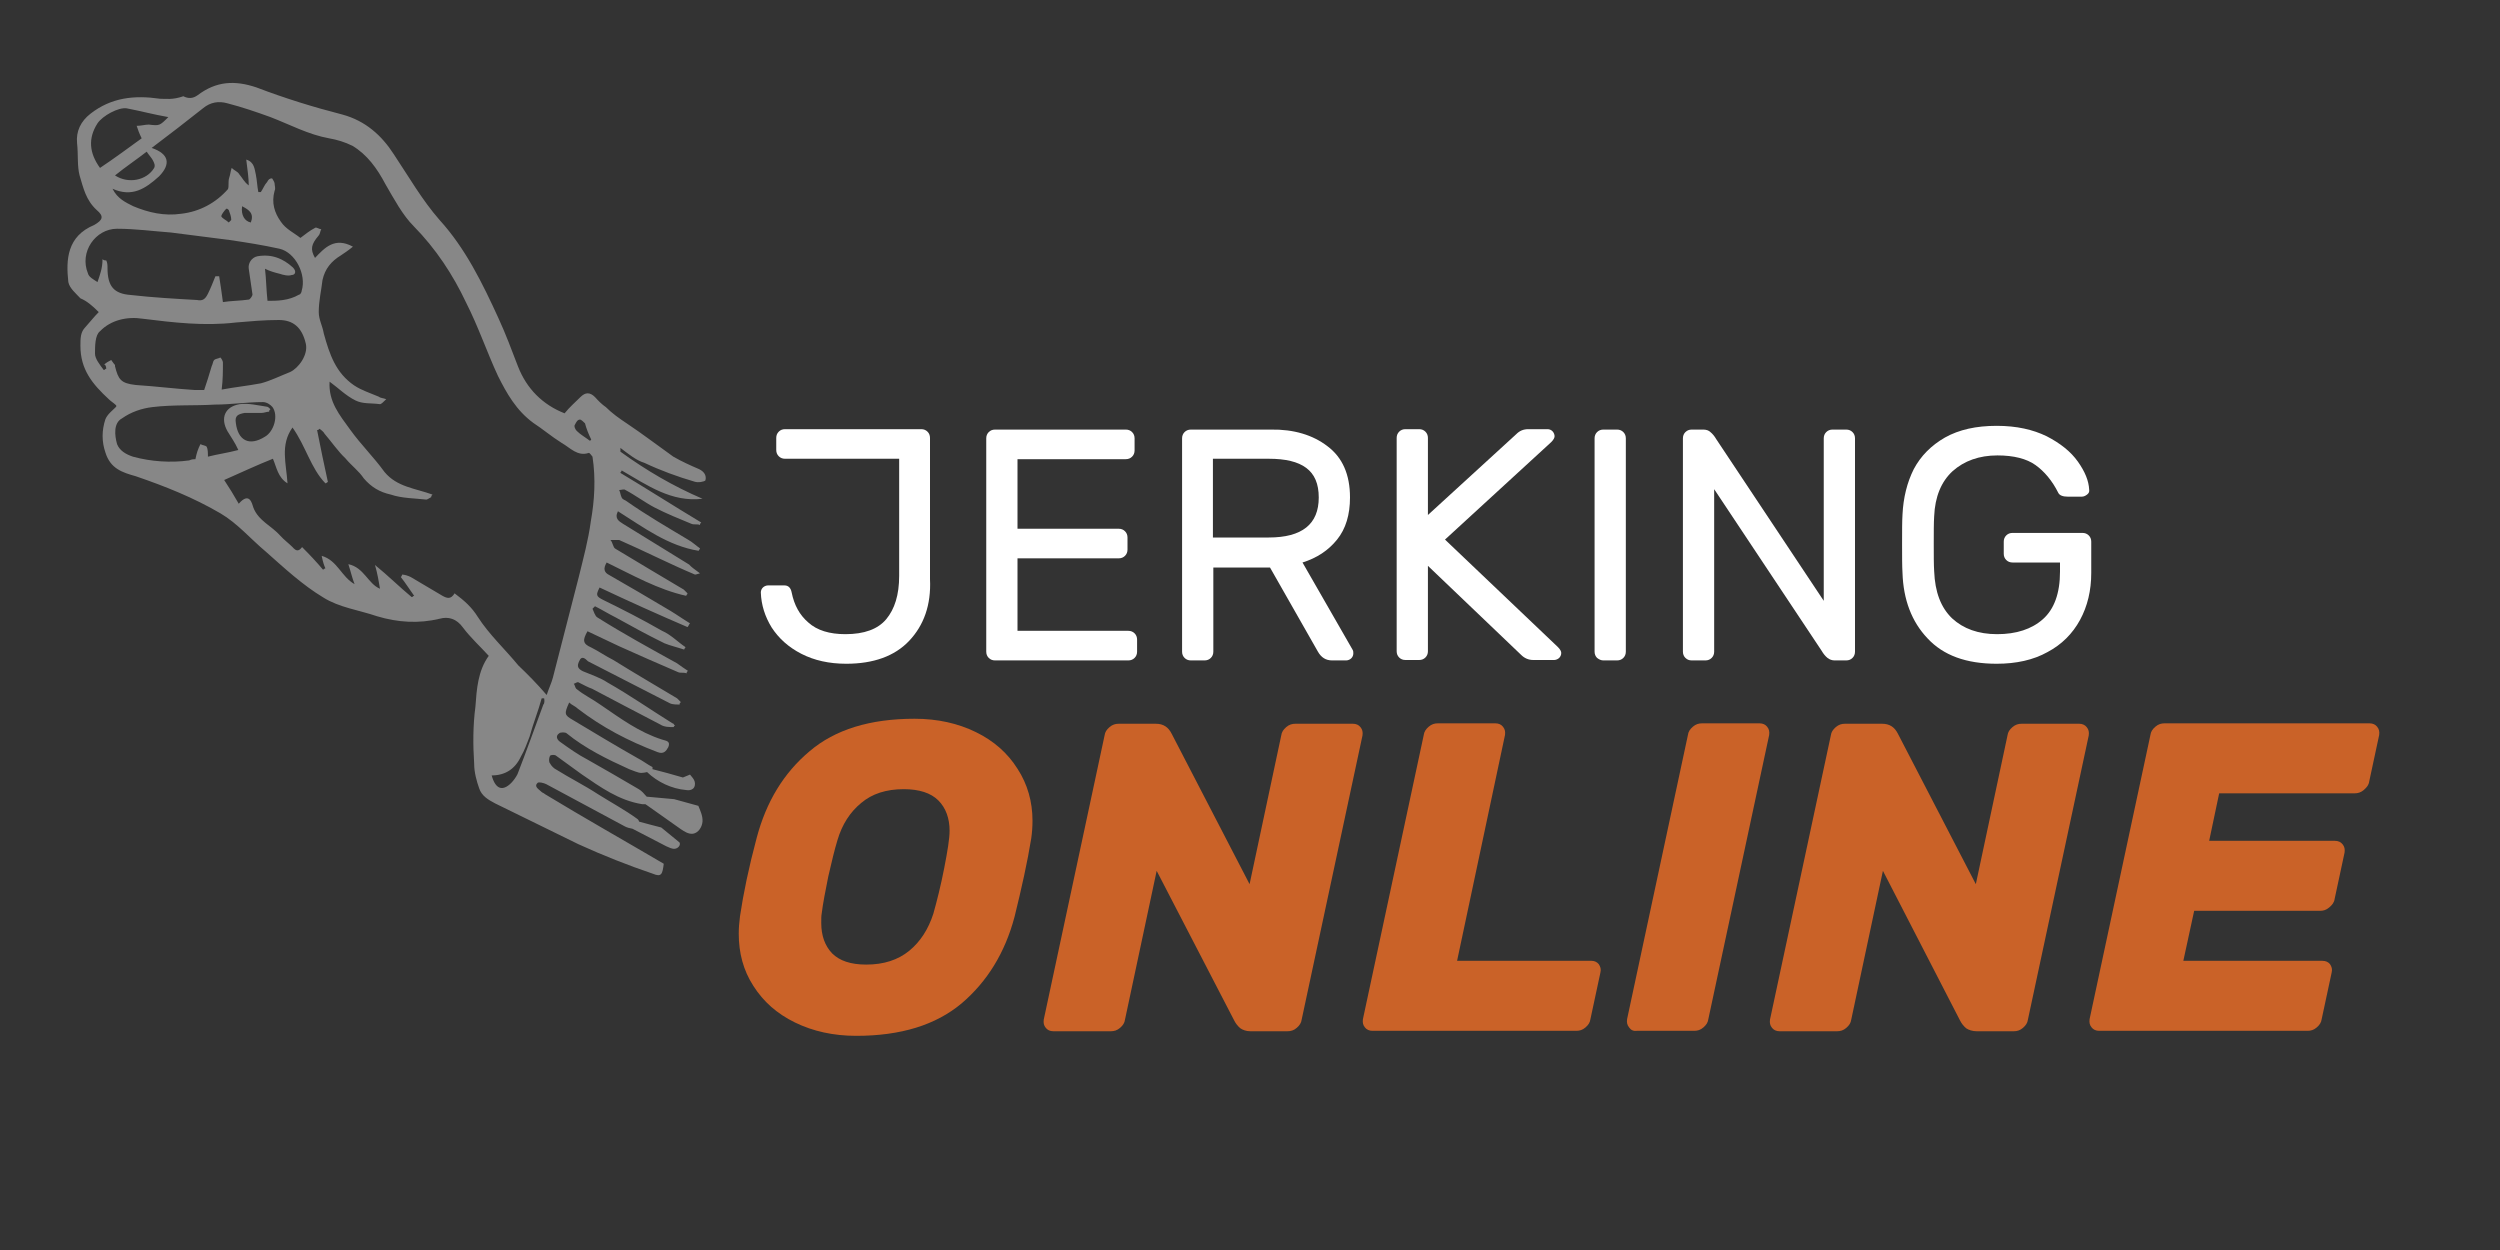 <?xml version="1.0" encoding="UTF-8" standalone="no"?>
<!DOCTYPE svg PUBLIC "-//W3C//DTD SVG 1.1//EN" "http://www.w3.org/Graphics/SVG/1.1/DTD/svg11.dtd">
<svg width="100%" height="100%" viewBox="0 0 600 300" version="1.1" xmlns="http://www.w3.org/2000/svg" xmlns:xlink="http://www.w3.org/1999/xlink" xml:space="preserve" xmlns:serif="http://www.serif.com/" style="fill-rule:evenodd;clip-rule:evenodd;stroke-linejoin:round;stroke-miterlimit:2;">
    <rect x="0" y="0" width="600" height="300" fill="#333333" stroke="none"/>
    <g transform="matrix(1,0,0,1,9.5,9)">
        <path d="M145.2,102.1C149,103.9 153.1,105.4 157.2,106.6C158.1,106.9 159.5,106.6 159.8,106.3C160.1,105.1 159.5,104.2 158.3,103.6C156.2,102.7 154.2,101.8 152.1,100.6C148.3,97.9 144.8,95.2 140.9,92.6C139.1,91.4 137.4,90.2 135.9,88.7C135,88.1 134.1,87.2 133.3,86.3C132.1,85.1 131,85.1 129.8,86.3C128.6,87.5 127.2,88.7 126,90.2C120.7,88.1 116.9,84.3 114.8,78.9C113.3,75 111.9,71.2 110.1,67.3C106.3,59 102.2,50.6 96,43.8C91.8,39 88.6,33.4 85,28C82.1,23.5 78.2,20 72.7,18.5C65.7,16.7 58.9,14.6 52.1,12C46.8,10.2 42.4,10.5 38,13.8C36.8,14.7 35.7,14.7 34.5,14.1C31.9,15 30.4,14.7 28.9,14.7C22.7,13.8 17.2,14.4 12.2,18.3C9.9,20.1 8.7,22.5 9,25.4C9.3,28.1 9,30.8 9.6,33.1C10.5,36.1 11.1,39 13.7,41.4C15.5,42.9 15.2,43.8 13.1,45C6.6,47.7 6.3,53.3 6.9,58.7C7.2,60.2 8.7,61.4 9.8,62.6C11.3,63.2 12.7,64.4 14.2,65.9C13,67.1 12.1,68.3 11,69.5C9.8,70.7 9.8,72.2 9.8,74C9.8,79.7 12.7,83.2 16.6,86.8C17.2,87.4 17.8,87.7 18.4,88.3L18.4,88.6C17.5,89.5 16.3,90.4 15.8,91.6C14.9,94.3 14.9,97 15.8,99.6C17,103.5 19.9,104.4 23.1,105.3C30.1,107.7 36.9,110.4 43.4,114.2C47.5,116.6 50.7,120.4 54.3,123.4C58.7,127.3 63.1,131.4 68.1,134.4C71.9,136.8 76.6,137.4 81,138.9C86,140.4 91,140.7 96,139.5C98.1,138.9 100.1,139.5 101.6,141.6C103.4,144 105.7,146.1 107.8,148.4C105.2,152 104.9,156.4 104.6,160.6C104,165.1 104,169.8 104.3,174.3C104.3,176.4 104.9,178.5 105.5,180.2C106.1,182 107.6,182.9 109.3,183.8C116.1,187.1 122.5,190.3 129.3,193.6C135.2,196.3 141.3,198.7 147.2,200.7C149.3,201.6 149.5,200.7 149.8,198.3C140.1,192.6 130.7,187.3 121.3,181.6C121,181.3 120.7,181.3 120.4,181C119.8,180.4 118.6,179.8 119.5,178.9C119.8,178.6 121,178.9 121.6,179.2C127.8,182.5 134.2,186 140.4,189.3C140.9,189.6 141.7,189.8 142.3,189.9C145,191.3 147.7,192.7 150.4,194.1C151.1,194.4 151.8,194.8 152.5,194.7C153.2,194.6 153.9,193.9 153.6,193.2L149.2,189.6C147.4,189.1 145.6,188.7 143.9,188.2C143.8,187.9 143.7,187.7 143.4,187.5C140.5,185.4 137.2,183.6 134,181.6C130.8,179.5 127.2,177.7 124,175.7C123.4,175.4 122.8,174.8 122.5,174.2C122.2,173.9 122.2,173 122.5,172.4C122.8,172.1 123.7,172.1 124,172.4C126.1,173.9 128.1,175.4 130.2,176.9C134.6,179.9 139,183.1 144.6,184L145.4,184C145.7,184.2 146.1,184.5 146.4,184.7C148.9,186.5 151.4,188.2 153.9,190C154.8,190.6 155.7,191.2 156.8,191.1C158.1,190.9 159,189.5 159.1,188.2C159.2,186.9 158.6,185.6 158.1,184.4L152.3,182.8C150.1,182.6 147.9,182.4 145.7,182.2C145.1,181.5 144.5,180.8 143.8,180.4C139.7,178 135.6,175.6 131.5,173.3C129.2,172.1 127.1,170.6 125,169.1C124.1,168.5 123.8,167.6 124.7,167C125,166.7 126.2,166.7 126.5,167C130.9,170.6 136.2,173.2 141.5,175.6C142.4,175.9 143.6,176.5 144.4,176.5C144.9,176.5 145.3,176.4 145.8,176.3C148.3,178.7 151.7,180.3 155.1,180.6C155.7,180.7 156.3,180.7 156.8,180.3C157.3,179.9 157.4,179.1 157.2,178.5C157,177.9 156.5,177.4 156.1,176.9L154.4,177.6C152,176.9 149.5,176.2 147.1,175.6L147.1,175.1C145.9,174.5 144.8,173.6 143.6,173C138.3,170 133,166.8 128,163.8C125.9,162.6 125.9,162.3 127.1,159.6C127.7,160.2 128.6,160.5 129.2,161.1C135.1,165.6 141.2,168.8 148.3,171.5C149.8,172.1 150.4,171.2 150.9,170.3C151.5,168.8 150.3,168.8 149.4,168.5C143.8,166.7 139.4,163.4 134.7,160.2C132.6,158.7 130.6,157.8 128.8,156.3C128.5,156 128.5,155.4 128.2,155.1C128.5,155.1 129.1,154.5 129.4,154.8C130.6,155.4 131.7,156 132.6,156.3C138.2,159.3 143.5,162 149,164.9C149.9,165.5 151.1,165.5 152.2,165.5C152.2,165.5 152.2,165.2 152.5,165.2C152.2,164.9 152.2,164.6 151.9,164.6C146.6,161.3 141.6,157.8 136.3,154.8C134.5,153.6 132.5,153 130.4,152.1C129.2,151.5 128.9,150.9 129.5,149.7C130.1,148.2 131,149.1 131.6,149.7C138.1,153 144.8,156.5 151.3,159.8C151.9,160.1 153.1,160.1 153.6,160.1C153.6,159.8 153.6,159.8 153.9,159.5C153.6,159.2 153.3,158.9 153,158.6C148,155.6 143,152.7 137.7,149.4C135.9,148.5 134.2,147.3 132.4,146.4C130.3,145.5 130.3,144.6 131.5,142.5C134.1,143.7 136.5,144.9 139.1,146.1C143.8,148.2 148.5,150.3 153.2,152.3C153.8,152.6 154.4,152.3 155.3,152.6C155.3,152.3 155.3,152.3 155.6,152C154.7,151.4 153.8,150.8 153,150.2C146.5,146.6 140.1,143.1 133.9,139.2C133.3,138.9 133,137.7 132.7,137.1C133,136.8 133,136.8 133.3,136.5C135.1,137.4 136.5,138.3 138.3,139.2C142.1,141.3 145.9,143.4 150,145.4C151.5,146 152.9,146.3 154.7,146.9C154.7,146.6 155,146.6 155,146.3C153.2,145.1 151.5,143.3 149.4,142.4C144.7,139.7 140,137.3 135.3,135C133.5,134.1 133.5,133.8 134.4,132C141.4,135.3 148.5,138.5 155.5,141.5C155.8,141.2 155.8,140.9 156.1,140.6C154.6,139.7 152.9,138.5 151.4,137.6C146.4,134.6 141.4,131.7 136.7,129C135.5,128.4 135.2,127.5 136.1,126C142.3,129 148.4,132.5 155.2,134C155.2,133.7 155.5,133.7 155.5,133.4C155.2,133.1 154.9,132.8 154.6,132.5C149,129.2 143.7,126 138.2,122.7C137.6,122.4 137.6,121.2 137,120.6L139.1,120.6C145.3,123.3 151.1,126.3 157.3,128.9C157.3,128.9 157.6,128.9 158.5,128.6C157.3,127.7 156.4,127.1 155.9,126.5C150.6,123.2 145.3,120 140,116.7C139.1,116.1 137.9,115.5 138.8,113.7C145,117.6 150.8,122 158.2,123.2C158.2,122.9 158.5,122.9 158.5,122.6C157.6,122 156.7,121.1 155.6,120.5C150.6,117.5 145.6,114.6 140.9,111.3C140.6,111 140,111 139.7,110.4C139.4,109.8 139.4,109.2 139.1,108.6C139.7,108.6 140.3,108.3 140.6,108.6C142.9,109.8 145.3,111.6 147.6,112.8C150.5,114.3 153.5,115.5 156.4,116.7C157,117 157.9,116.7 158.5,117C158.5,116.7 158.5,116.7 158.8,116.4C152.3,112.5 145.9,108.4 139.4,104.5C139.4,104.2 139.7,104.2 139.7,103.9C145.9,107.5 151.7,111.6 159.1,110.7C152.1,107.7 145.6,103.9 139.4,99.4L139.4,98.5C141.4,100 143.2,101.5 145.2,102.1ZM128.5,92.9C128.8,92.3 129.1,91.7 129.7,91.7C130,91.7 130.6,92.3 130.9,92.6C131.2,93.8 131.8,95.3 132.4,96.5L132.1,96.8C130.9,95.9 129.8,95.3 128.9,94.4C128.5,94 128.2,93.2 128.5,92.9ZM14.5,31.3C11.9,27.7 11.6,24.2 13.9,20.6C15.1,18.8 18.9,16.7 20.9,17C24.1,17.6 27.4,18.5 30.9,19.1C28.8,21.2 28.8,21.2 26.2,20.9C25.3,20.9 24.4,21.2 23.3,21.2C23.6,22.1 23.9,23 24.5,24.2C21.3,26.5 18.1,28.9 14.5,31.3ZM27.2,29.5C27.5,30.1 27.8,30.7 27.5,31.3C25.7,34.3 21.3,35.2 18.1,33.1C20.7,31 23.4,29.2 25.7,27.4C26.3,28.3 26.9,28.9 27.2,29.5ZM13.9,58.7C13,58.1 11.8,57.5 11.6,56.6C9.5,51.5 13.4,45.9 18.6,45.9C23,45.9 27.4,46.5 31.5,46.8C36.2,47.4 40.9,48 45.6,48.6C49.7,49.2 53.5,49.8 57.6,50.7C61.4,51.6 64.1,56.9 62.9,60.8C62.9,61.1 62.6,61.7 62.3,61.7C59.7,63.2 57,63.2 54.7,63.2C54.4,60.5 54.4,58.1 54.1,55.5C55.3,56.1 56.4,56.4 57.6,56.7C58.5,57 59.7,57.3 60.5,57C61.4,57 61.7,56.1 60.8,55.2C58.5,53.1 55.8,51.9 52.3,52.5C50.8,52.8 50,54.3 50.2,55.5C50.5,57.6 50.8,59.7 51.1,61.7C51.1,62 50.5,62.9 50.2,62.9C48.1,63.2 45.8,63.2 44,63.5C43.7,61.1 43.4,59.3 43.1,57.3L42.2,57.3C41.6,58.8 41,60.3 40.4,61.5C39.8,62.7 39.2,63.3 37.8,63C32.5,62.7 27.2,62.4 21.9,61.8C17.8,61.5 16.3,59.7 16.3,55.3C16.3,54.7 16.3,54.1 16,53.5C15.7,53.5 15.4,53.5 15.1,53.2C15.1,55.4 14.5,56.9 13.9,58.7ZM43.6,42.9C43.6,42.6 44.2,41.7 44.8,41.1C45.1,41.1 45.1,41.1 45.4,41.4C45.7,42.3 46,42.9 46,43.8C45.7,44.1 45.7,44.1 45.4,44.4C44.8,43.8 43.9,43.5 43.6,42.9ZM48.6,40.5C50.4,41.4 51.5,42.3 50.7,44.4C49.2,44.1 48.3,42.6 48.6,40.5ZM18.1,78.9L18.1,78.6C17.8,78.3 17.2,77.4 17.2,77.4C16.6,77.7 16,78 15.4,78.6C15.7,78.3 16,78.9 16,79.5C15.7,79.5 15.7,79.8 15.4,79.8C14.5,78.6 13.3,77.1 13.3,75.9C13.3,74.1 13.3,71.4 14.5,70.5C17.1,67.8 21,66.9 24.8,67.5C32.1,68.4 39.5,69.3 47.1,68.4C50.6,68.1 53.9,67.8 57.4,67.8C60.9,67.8 63,69.6 63.9,73.5C64.5,76.2 62.1,79.4 60.1,80.3C57.8,81.2 55.4,82.4 53.1,83C49.9,83.6 46.9,83.9 43.7,84.5C44,82.1 44,80 44,78C44,77.7 43.7,77.1 43.4,76.8C42.8,77.1 42.2,77.1 41.9,77.4C41.6,77.7 41.6,78.3 41.3,78.9C40.7,81 40.1,82.8 39.5,84.6L37.2,84.6C32.5,84.3 27.8,83.7 23.1,83.4C19.5,83 18.9,82.1 18.1,78.9ZM40.4,100.6C40.4,99.7 40.4,98.8 40.1,98.2C39.8,97.9 39.2,97.9 38.6,97.6C38,98.8 37.7,99.7 37.4,101.2C37.1,101.2 36.5,101.2 35.9,101.5C31.5,102.1 26.8,101.8 22.4,100.6C20.6,100 19.2,99.1 18.6,97.6C18,95.5 17.7,92.5 19.8,91.4C21.9,89.9 24.5,89 27.1,88.7C32.1,88.1 37.1,88.4 42.1,88.1C45.9,88.1 49.7,87.5 53.6,87.5C54.5,87.5 55.4,88.1 55.9,88.7C57.4,90.8 56.2,94.6 54.1,95.8C50.3,98.2 47.6,96.7 47.1,92.5C46.8,90.7 47.7,90.4 49.2,90.1L53.3,90.1C53.9,90.1 54.5,89.8 55.1,89.8C55.1,89.5 55.1,89.5 55.4,89.2C55.1,88.9 54.8,88.6 54.5,88.6C52.4,88.3 50.1,87.7 48,88C44.5,88.6 43.3,91.3 45.1,94.5C46,96 46.9,97.2 47.7,99C45.1,99.7 42.7,100 40.4,100.6ZM120.9,160.1C118.8,165.8 116.8,171.4 114.7,176.8C114.4,177.4 113.8,178.3 113.2,178.9C111.1,181 109.4,180.4 108.5,177.1C111.7,177.1 114.1,175.6 115.5,172.6C116.4,171.1 117,169.3 117.6,167.8C118.5,164.5 119.7,161.6 120.5,158.6L121.1,158.6C121.2,159.2 121.2,159.8 120.9,160.1ZM132.3,116.1C131.7,120.6 130.5,125 129.4,129.5C127.3,137.5 125.3,145.6 123.2,153.6C122.9,154.8 122.3,156 121.7,157.8C119.4,155.1 117,152.7 114.9,150.7C111.7,146.8 107.9,143.3 105.2,139.1C103.7,136.7 102,135.2 99.6,133.4C98.7,134.9 97.8,134.6 96.7,134C94.1,132.5 91.7,131 89.1,129.5C88.5,129.2 87.6,128.9 87,128.9C87,129.2 86.7,129.5 86.7,129.5C87.9,131 88.8,132.5 89.9,134C89.6,134 89.6,134.3 89.3,134.3C86.4,131.9 83.7,129.2 80.5,126.6C81.1,128.7 81.4,130.5 81.7,132.3C78.8,131.1 77.9,127.2 74.1,126.4C74.7,128.2 75,129.7 75.6,131.2C72.4,129.4 71.5,125.5 67.7,124.4C68,125.9 68.3,126.8 68.6,127.4C68.3,127.4 68.3,127.7 68,127.7C66.5,125.9 64.8,124.1 63,122.3C62.1,123.5 61.5,123.2 60.7,122.3C59.8,121.4 58.6,120.5 57.8,119.6C55.7,117.2 52.5,116 51.3,112.8C51,111.9 50.4,108.9 47.8,111.9C46.6,109.8 45.5,108 44.3,106.2C48.4,104.4 52.2,102.6 56,101.1C56.9,103.2 57.2,105.6 59.5,107C59.2,102.2 57.7,97.8 60.7,93.6C63.9,98.1 65.1,103.4 68.6,107C68.9,107 68.9,106.7 69.2,106.7C68.3,102.5 67.4,98.4 66.6,94.2C66.9,94.2 66.9,94.2 67.2,93.9C67.5,94.2 68.1,94.5 68.4,95.1C70.2,97.2 71.6,99.3 73.4,101C74.9,102.8 76.6,104 77.8,105.8C79.6,107.9 81.6,109.1 84.3,109.7C86.9,110.6 90.2,110.6 92.8,110.9C93.1,110.9 93.4,110.6 94,110.3C94,110 94,110 94.3,109.7C90.2,108.2 85.8,107.9 82.8,104.3C80.2,100.7 77.2,97.8 74.6,94.2C72,90.6 69.3,87.4 69.6,82.6C71.7,84.1 73.4,85.9 75.8,87.1C77.6,88 79.6,87.7 81.7,88C82,88 82.6,87.4 83.2,86.8C82.3,86.5 81.7,86.5 81.4,86.2C79.3,85.3 77.3,84.7 75.5,83.5C71.1,80.5 69.6,76.1 68.2,71C67.9,69.2 67,67.7 67,65.9C67,63.2 67.6,60.8 67.9,58.2C68.5,55.5 70,53.7 72.3,52.3C73.2,51.7 74.1,51.1 75.2,50.2C70.8,47.8 68.4,50.5 66.1,52.9C64.9,50.8 65.2,49.6 67,47.5C67.3,47.2 67.3,46.6 67.6,46C67,46 66.4,45.4 66.1,45.7C64.9,46.3 63.8,47.2 62.6,48.1C61.1,46.9 59.1,46 57.9,44.2C56.4,42.1 55.6,39.7 56.4,36.8C56.7,36.2 56.4,35.6 56.4,35C56.4,34.7 55.8,33.8 55.8,33.8C55.2,33.8 54.9,34.1 54.6,34.7C54,35.3 53.7,36.2 53.1,37.1L52.5,37.1C52.2,35.6 52.2,34.4 51.9,32.9C51.6,31.7 51.6,29.9 49.6,29.3C49.9,31.7 50.2,33.8 50.2,35.5C49,34.6 48.7,33.7 47.9,32.8C47.6,32.2 46.7,31.9 46.1,31.3C45.8,32.2 45.8,32.8 45.5,33.7C45.2,34.6 45.5,35.8 45.2,36.4C42.3,39.7 38.4,41.8 34,42.3C29.9,42.9 26.1,42 22.5,40.5C20.7,39.6 18.7,38.7 17.5,36.3C22.2,38.4 25.4,36.3 28.7,33.3C31.6,30.3 31,27.9 26.9,26.5C31.3,23.2 35.4,20 39.2,17C41,15.5 43,15.2 45.1,15.8C48.6,16.7 52.1,17.9 55.4,19.1C60.1,20.9 64.5,23.3 69.5,24.2C71.3,24.5 73.3,25.1 75.1,26C78.6,28.1 81,31.4 83,35.2C85.1,38.8 87.1,42.6 89.8,45.3C95.1,50.7 99.2,56.9 102.4,63.7C105.3,69.4 107.4,75.6 110,81.2C112.1,85.4 114.4,89.5 118.5,92.5C120.8,94 122.9,95.8 125.3,97.3C127.4,98.5 129.1,100.6 131.8,99.7C132.1,99.7 132.4,100.3 132.7,100.6C133.5,105.9 133.2,111 132.3,116.1Z" style="fill:rgb(135,135,135);fill-rule:nonzero;"/>
    </g>
    <g>
        <path d="M218.2,153.8C214.7,157.5 209.6,159.3 203.1,159.3C199,159.3 195.4,158.5 192.3,156.9C189.2,155.3 186.9,153.2 185.2,150.6C183.6,148 182.7,145.2 182.6,142.2C182.6,141.7 182.8,141.3 183.1,141C183.4,140.7 183.9,140.5 184.3,140.5L188.3,140.5C189.2,140.5 189.8,141.1 190,142.2C190.6,145.2 191.9,147.6 194,149.4C196.1,151.3 199.1,152.2 202.9,152.2C207.4,152.2 210.7,151 212.7,148.6C214.7,146.2 215.8,142.8 215.8,138.2L215.8,110.1L188.4,110.1C187.8,110.1 187.3,109.9 186.9,109.5C186.5,109.1 186.3,108.6 186.3,108L186.3,105.1C186.3,104.5 186.5,104 186.9,103.6C187.3,103.2 187.8,103 188.4,103L221.1,103C221.7,103 222.2,103.2 222.6,103.6C223,104 223.2,104.5 223.2,105.1L223.2,139C223.5,145.2 221.7,150.1 218.2,153.8Z" style="fill:white;fill-rule:nonzero;"/>
        <path d="M244.2,151.4L270.8,151.4C271.4,151.4 271.9,151.6 272.3,152C272.7,152.4 272.9,152.9 272.9,153.5L272.9,156.4C272.9,157 272.7,157.5 272.3,157.9C271.9,158.3 271.4,158.5 270.8,158.5L238.8,158.5C238.2,158.5 237.7,158.3 237.3,157.9C236.9,157.5 236.7,157 236.7,156.4L236.7,105.2C236.7,104.6 236.9,104.1 237.3,103.7C237.7,103.3 238.2,103.1 238.8,103.1L270.2,103.1C270.8,103.1 271.3,103.3 271.7,103.7C272.1,104.1 272.3,104.6 272.3,105.2L272.3,108.1C272.3,108.7 272.1,109.2 271.7,109.6C271.3,110 270.8,110.2 270.2,110.2L244.2,110.2L244.2,126.9L268.5,126.9C269.1,126.9 269.6,127.1 270,127.5C270.4,127.9 270.6,128.4 270.6,129L270.6,131.9C270.6,132.5 270.4,133 270,133.4C269.6,133.8 269.1,134 268.5,134L244.2,134L244.2,151.4Z" style="fill:white;fill-rule:nonzero;"/>
        <path d="M318.6,107.1C322.2,109.8 324,113.9 324,119.4C324,123.5 323,126.9 320.9,129.5C318.8,132.1 316.1,133.9 312.6,135L324.6,155.9C324.8,156.2 324.8,156.5 324.8,156.8C324.8,157.3 324.6,157.7 324.3,158C324,158.3 323.5,158.5 323.1,158.5L319.7,158.5C318.2,158.5 317.1,157.8 316.3,156.4L304.8,136.2L291.2,136.2L291.2,156.4C291.2,157 291,157.5 290.6,157.9C290.2,158.3 289.7,158.5 289.1,158.5L285.8,158.5C285.2,158.5 284.7,158.3 284.3,157.9C283.9,157.5 283.7,157 283.7,156.4L283.7,105.2C283.7,104.6 283.9,104.1 284.3,103.7C284.7,103.3 285.2,103.1 285.8,103.1L305,103.1C310.5,103 315.1,104.4 318.6,107.1ZM304.5,129C312.5,129 316.5,125.8 316.5,119.4C316.5,116.1 315.5,113.8 313.5,112.3C311.5,110.8 308.5,110.1 304.5,110.1L291.1,110.1L291.1,129L304.5,129Z" style="fill:white;fill-rule:nonzero;"/>
        <path d="M373.9,155.3C374.4,155.8 374.7,156.3 374.7,156.7C374.7,157.2 374.5,157.6 374.2,157.9C373.9,158.2 373.4,158.4 373,158.4L368,158.4C366.9,158.4 365.9,158 365.1,157.2L342.7,135.8L342.7,156.3C342.7,156.9 342.5,157.4 342.1,157.8C341.7,158.2 341.2,158.4 340.6,158.4L337.3,158.4C336.7,158.4 336.2,158.2 335.8,157.8C335.4,157.4 335.2,156.9 335.2,156.3L335.2,105.1C335.2,104.5 335.4,104 335.8,103.6C336.2,103.2 336.7,103 337.3,103L340.6,103C341.2,103 341.7,103.2 342.1,103.6C342.5,104 342.7,104.5 342.7,105.1L342.7,123.6L363.9,104.2C364.7,103.4 365.6,103 366.8,103L371.4,103C371.9,103 372.3,103.2 372.6,103.5C372.9,103.8 373.1,104.3 373.1,104.7C373.1,105.1 372.8,105.6 372.3,106.1L346.8,129.5L373.9,155.3Z" style="fill:white;fill-rule:nonzero;"/>
        <path d="M383.3,157.9C382.9,157.5 382.7,157 382.7,156.4L382.7,105.2C382.7,104.6 382.9,104.1 383.3,103.7C383.7,103.3 384.2,103.1 384.8,103.1L388.1,103.1C388.7,103.1 389.2,103.3 389.6,103.7C390,104.1 390.2,104.6 390.2,105.2L390.2,156.4C390.2,157 390,157.5 389.6,157.9C389.2,158.3 388.7,158.5 388.1,158.5L384.8,158.5C384.3,158.5 383.8,158.3 383.3,157.9Z" style="fill:white;fill-rule:nonzero;"/>
        <path d="M438.6,157.9C438.1,157.5 437.6,156.9 437.2,156.2L411.4,117.4L411.4,156.4C411.4,157 411.2,157.5 410.8,157.9C410.4,158.3 409.9,158.5 409.3,158.5L406,158.5C405.4,158.5 404.9,158.3 404.5,157.9C404.1,157.5 403.9,157 403.9,156.4L403.9,105.2C403.9,104.6 404.1,104.1 404.5,103.7C404.9,103.3 405.4,103.1 406,103.1L408.8,103.1C409.5,103.1 410.1,103.3 410.5,103.7C411,104.1 411.5,104.7 411.9,105.4L437.7,144.2L437.7,105.2C437.7,104.6 437.9,104.1 438.3,103.7C438.7,103.3 439.2,103.1 439.8,103.1L443.1,103.1C443.7,103.1 444.2,103.3 444.6,103.7C445,104.1 445.2,104.6 445.2,105.2L445.2,156.4C445.2,157 445,157.5 444.6,157.9C444.2,158.3 443.7,158.5 443.1,158.5L440.3,158.5C439.7,158.5 439.1,158.3 438.6,157.9Z" style="fill:white;fill-rule:nonzero;"/>
        <path d="M491.2,104.7C494.5,106.4 497,108.4 498.7,110.8C500.4,113.2 501.3,115.4 501.4,117.5C501.5,118 501.3,118.4 500.9,118.7C500.5,119 500.1,119.2 499.6,119.2L496.3,119.2C495.1,119.2 494.3,118.9 494,118.3C492.5,115.3 490.6,113.1 488.5,111.6C486.4,110.1 483.3,109.3 479.4,109.3C475,109.3 471.4,110.6 468.6,113.1C465.9,115.6 464.4,119.2 464.2,123.9C464.1,125.5 464.1,127.7 464.1,130.5C464.1,133.3 464.1,135.5 464.2,137.1C464.4,142.1 465.8,145.8 468.5,148.4C471.2,150.9 474.8,152.2 479.3,152.2C483.9,152.2 487.6,151 490.3,148.6C493,146.2 494.4,142.4 494.4,137.2L494.4,135L483,135C482.4,135 481.9,134.8 481.5,134.4C481.1,134 480.9,133.5 480.9,132.9L480.9,130C480.9,129.4 481.1,128.9 481.5,128.5C481.9,128.1 482.4,127.9 483,127.9L499.8,127.9C500.4,127.9 500.9,128.1 501.3,128.5C501.7,128.9 501.9,129.4 501.9,130L501.9,137.5C501.9,141.7 501,145.5 499.2,148.8C497.4,152.1 494.8,154.7 491.4,156.5C488,158.4 483.9,159.3 479.2,159.3C471.9,159.3 466.4,157.3 462.6,153.2C458.8,149.2 456.8,143.9 456.6,137.5C456.5,135.9 456.5,133.6 456.5,130.5C456.5,127.4 456.5,125.1 456.6,123.5C456.8,119.4 457.7,115.8 459.3,112.6C461,109.4 463.5,106.9 466.8,105C470.2,103.1 474.3,102.2 479.2,102.2C484,102.2 487.9,103.1 491.2,104.7Z" style="fill:white;fill-rule:nonzero;"/>
    </g>
    <g>
        <g>
            <path d="M234.2,175.7C238.5,177.8 241.8,180.7 244.2,184.5C246.6,188.2 247.8,192.4 247.8,197C247.8,198.4 247.7,199.8 247.5,201.2C246.6,206.8 245.2,213.1 243.5,220C241.2,228.7 236.9,235.6 230.8,240.8C224.6,246 216.2,248.6 205.5,248.6C200,248.6 195.1,247.5 190.8,245.4C186.5,243.3 183.2,240.4 180.8,236.6C178.4,232.9 177.3,228.7 177.3,224.1C177.3,222.8 177.4,221.4 177.6,219.9C178.4,214.5 179.7,208.2 181.6,201.1C183.9,192.4 188.1,185.5 194.3,180.3C200.4,175.1 208.8,172.5 219.5,172.5C225,172.5 229.9,173.6 234.2,175.7ZM225.2,192.1C223.4,190.3 220.6,189.4 216.9,189.4C212.7,189.4 209.3,190.5 206.7,192.7C204,194.9 202.1,197.9 201,201.6C200.3,203.9 199.6,206.8 198.8,210.3C198.1,213.8 197.5,216.8 197.2,219.3C197.1,219.8 197.1,220.5 197.1,221.5C197.1,224.6 198,227 199.7,228.8C201.5,230.6 204.2,231.5 207.9,231.5C212.1,231.5 215.5,230.4 218.2,228.2C220.9,226 222.8,223 224,219.3C224.9,216.1 225.8,212.5 226.6,208.4C227.4,204.3 227.9,201.3 227.9,199.4C227.9,196.4 227,193.9 225.2,192.1Z" style="fill:rgb(202,98,40);fill-rule:nonzero;"/>
            <path d="M297.7,246.8C297.1,246.3 296.6,245.7 296.2,244.9L277.6,209L270,244.7C269.9,245.5 269.5,246.1 268.8,246.7C268.1,247.3 267.4,247.5 266.6,247.5L252.8,247.5C252,247.5 251.4,247.2 251,246.7C250.5,246.1 250.4,245.5 250.5,244.7L265.1,176.5C265.2,175.7 265.6,175.1 266.3,174.5C267,173.9 267.7,173.7 268.5,173.7L277.4,173.7C279.2,173.7 280.4,174.5 281.2,176.1L299.9,212.2L307.5,176.5C307.6,175.7 308,175.1 308.7,174.5C309.4,173.9 310.1,173.7 310.9,173.7L324.7,173.7C325.5,173.7 326.1,174 326.5,174.5C327,175.1 327.1,175.7 327,176.5L312.4,244.7C312.3,245.5 311.9,246.1 311.2,246.7C310.5,247.3 309.8,247.5 309,247.5L300.1,247.5C299.1,247.5 298.3,247.2 297.7,246.8Z" style="fill:rgb(202,98,40);fill-rule:nonzero;"/>
            <path d="M383.7,231.4C384.1,232 384.3,232.6 384.1,233.4L381.7,244.6C381.6,245.4 381.2,246 380.5,246.6C379.8,247.2 379.1,247.4 378.3,247.4L329.4,247.4C328.6,247.4 328,247.1 327.6,246.6C327.1,246 327,245.4 327.1,244.6L341.7,176.4C341.8,175.6 342.2,175 342.9,174.4C343.6,173.8 344.3,173.6 345.1,173.6L358.9,173.6C359.7,173.6 360.3,173.9 360.7,174.4C361.2,175 361.3,175.6 361.2,176.4L349.7,230.6L382,230.6C382.7,230.6 383.3,230.9 383.7,231.4Z" style="fill:rgb(202,98,40);fill-rule:nonzero;"/>
            <path d="M391,246.6C390.5,246 390.4,245.4 390.5,244.6L405.1,176.4C405.2,175.6 405.6,175 406.3,174.4C407,173.8 407.7,173.6 408.5,173.6L422.3,173.6C423.1,173.6 423.7,173.9 424.1,174.4C424.6,175 424.7,175.6 424.6,176.4L410,244.6C409.9,245.4 409.5,246 408.8,246.6C408.1,247.2 407.4,247.4 406.6,247.4L392.8,247.4C392,247.5 391.4,247.2 391,246.6Z" style="fill:rgb(202,98,40);fill-rule:nonzero;"/>
            <path d="M471.9,246.8C471.3,246.3 470.8,245.7 470.4,244.9L451.9,209L444.3,244.7C444.2,245.5 443.8,246.1 443.1,246.7C442.4,247.3 441.7,247.5 440.9,247.5L427.1,247.5C426.3,247.5 425.7,247.2 425.3,246.7C424.8,246.1 424.7,245.5 424.8,244.7L439.4,176.5C439.5,175.7 439.9,175.1 440.6,174.5C441.3,173.9 442,173.7 442.8,173.7L451.7,173.7C453.5,173.7 454.7,174.5 455.5,176.1L474.2,212.2L481.8,176.5C481.9,175.7 482.3,175.1 483,174.5C483.7,173.9 484.4,173.7 485.2,173.7L499,173.7C499.8,173.7 500.4,174 500.8,174.5C501.3,175.1 501.4,175.7 501.3,176.5L486.7,244.7C486.6,245.5 486.2,246.1 485.5,246.7C484.8,247.3 484.1,247.5 483.3,247.5L474.4,247.5C473.4,247.5 472.5,247.2 471.9,246.8Z" style="fill:rgb(202,98,40);fill-rule:nonzero;"/>
            <path d="M524,230.6L557.4,230.6C558.2,230.6 558.8,230.9 559.2,231.4C559.6,232 559.8,232.6 559.6,233.4L557.2,244.6C557.1,245.4 556.7,246 556,246.6C555.3,247.2 554.6,247.4 553.8,247.4L503.8,247.4C503,247.4 502.4,247.1 502,246.6C501.5,246 501.4,245.4 501.5,244.6L516.1,176.4C516.2,175.6 516.6,175 517.3,174.4C518,173.8 518.7,173.6 519.5,173.6L568.7,173.6C569.5,173.6 570.1,173.9 570.5,174.4C571,175 571.1,175.6 571,176.4L568.6,187.6C568.5,188.4 568,189 567.3,189.6C566.6,190.2 565.9,190.4 565.1,190.4L532.6,190.4L530.2,201.8L560.4,201.8C561.2,201.8 561.8,202.1 562.2,202.6C562.7,203.2 562.8,203.8 562.7,204.6L560.3,215.8C560.2,216.6 559.7,217.2 559,217.8C558.3,218.4 557.6,218.6 556.8,218.6L526.6,218.6L524,230.6Z" style="fill:rgb(202,98,40);fill-rule:nonzero;"/>
        </g>
    </g>
</svg>
